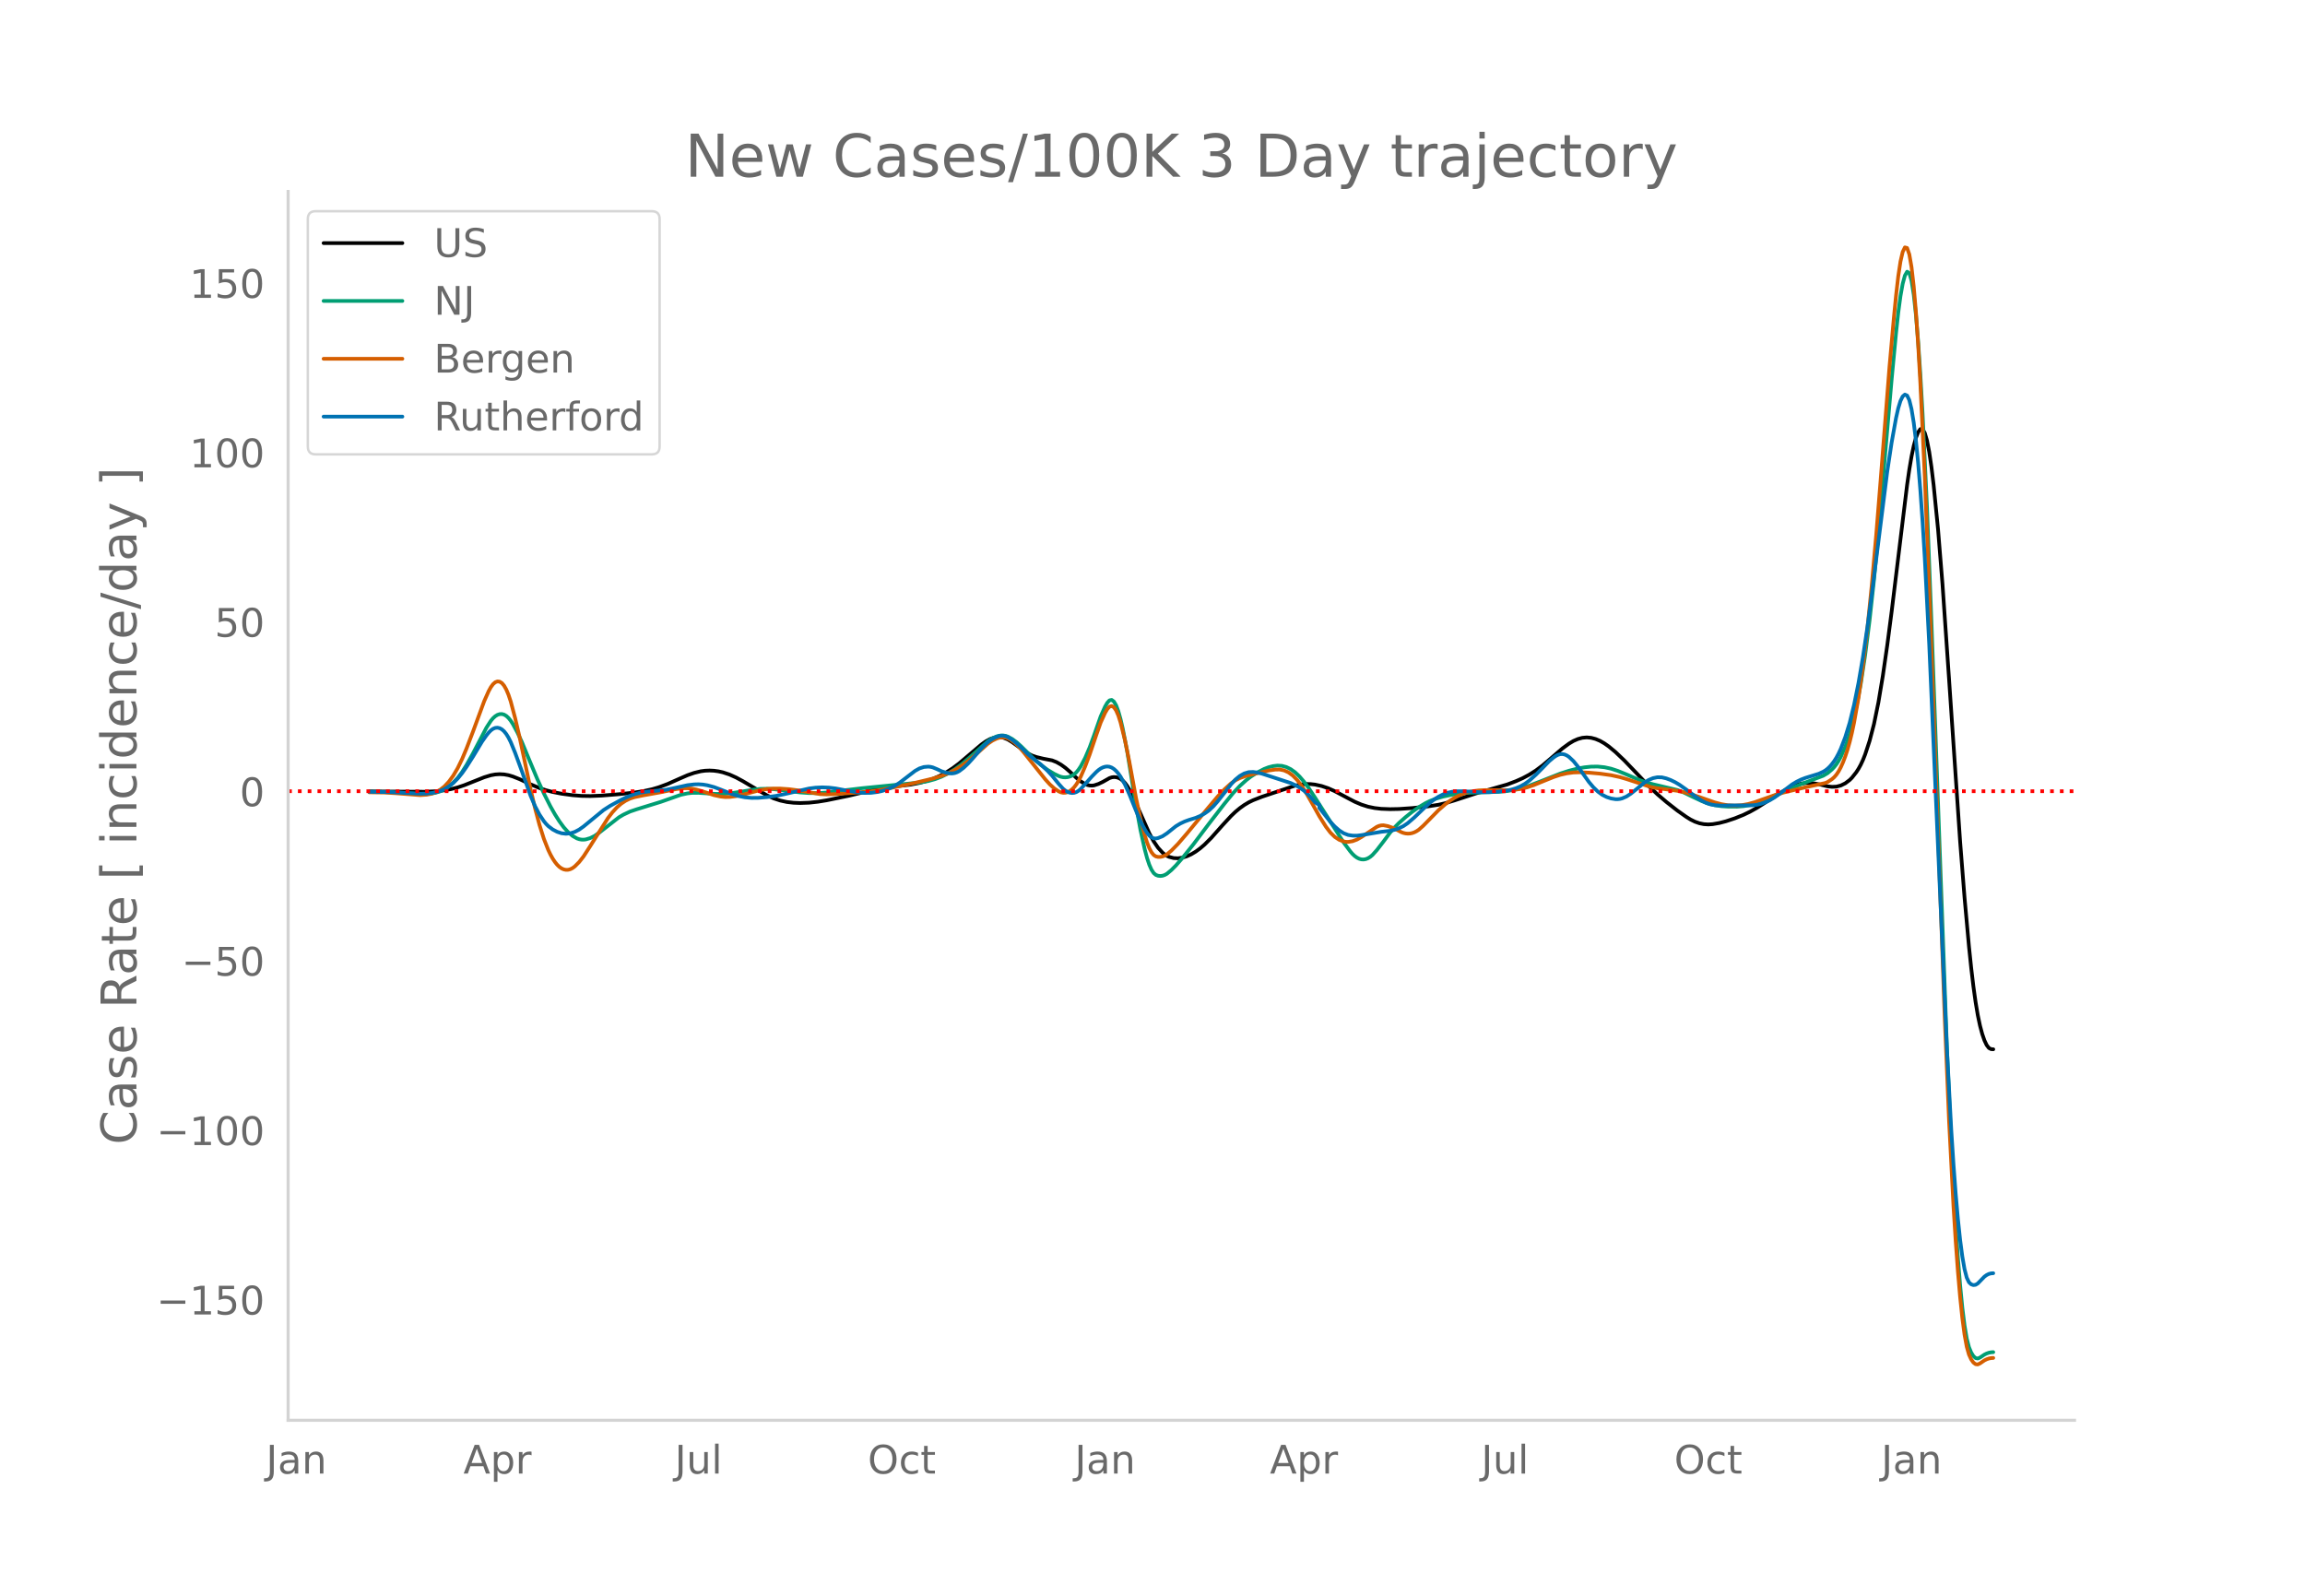 <svg height="864" viewBox="0 0 936 648" width="1248" xmlns="http://www.w3.org/2000/svg" xmlns:xlink="http://www.w3.org/1999/xlink"><defs><style>*{stroke-linecap:butt;stroke-linejoin:round}</style></defs><g id="figure_1"><path d="M0 648h936V0H0z" style="fill:#fff" id="patch_1"/><g id="axes_1"><path d="M117 576.72h725.4V77.76H117z" style="fill:none" id="patch_2"/><path clip-path="url(#p232720e7b3)" d="m149.973 321.362 14.355.105 8.075.035 4.486-.19 3.59-.39 2.69-.496 2.692-.688 2.692-.902 4.486-1.787 3.589-1.428 2.692-.819 1.794-.324 1.795-.114 1.794.099 1.794.319 1.795.538 2.691 1.067 4.487 2.105 3.588 1.506 2.692.902 2.692.697 3.589.701 4.486.606 3.589.283 3.588.064 4.487-.175 7.177-.576 6.28-.677 3.59-.562 3.589-.784 2.691-.793 3.589-1.331 4.486-2 3.589-1.569 2.692-.937 2.691-.66 1.795-.239 1.794-.072 1.795.088 1.794.245 1.794.403 2.692.892 2.692 1.21 2.691 1.451 9.87 5.824 2.691 1.209 2.692.886 2.692.581 2.691.31 2.692.104 3.589-.131 3.589-.386 3.589-.587 8.972-1.845 5.383-1.292 5.383-1.34 3.59-.678 4.485-.495 6.28-.718 3.59-.7 2.691-.717 2.692-.913 2.692-1.144 2.691-1.431 2.692-1.736 2.692-2.018 4.486-3.802 4.486-3.812 1.794-1.276 1.795-.99 1.794-.587 1.795-.176.897.071.897.185 1.794.713 1.795 1.108 3.589 2.588 2.691 1.929 1.795.91 1.794.61 2.692.644 3.589.691 1.794.706 1.795 1.015 1.794 1.289 1.795 1.552 2.691 2.54 1.795 1.428 1.794 1.11.897.357.897.206.898.054.897-.097 1.794-.583 1.795-.857 2.691-1.52.898-.306.897-.118.897.069.897.256.898.45.897.679.897.943.897 1.214.897 1.485 1.795 3.632 3.589 8.073 2.691 6.043 1.795 3.281 1.794 2.612 1.795 1.958.897.735.897.572.897.416 1.795.475 1.794.095 1.795-.261 1.794-.548 1.794-.817 1.795-1.07 1.794-1.307 1.795-1.542 2.691-2.68 4.487-5.053 3.588-3.881 1.795-1.71 1.794-1.492 1.795-1.28 1.794-1.074 1.795-.871 3.588-1.398 13.459-4.52 2.691-.502 1.795-.15 1.794.026 1.795.198 2.691.582 2.692.913 2.692 1.2 5.383 2.867 2.692 1.41 2.691 1.149 2.692.857 2.691.558 2.692.311 3.589.135 3.589-.07 5.383-.37 6.28-.667 4.487-.699 2.691-.623 3.59-1.073 8.971-2.928 12.562-3.586 3.588-1.359 2.692-1.202 2.692-1.436 2.691-1.709 2.692-2.016 3.589-3.056 4.486-3.865 2.692-1.974 1.794-1.07 1.794-.784 1.795-.487 1.794-.163 1.795.169 1.794.475 1.795.756 1.794 1.035 1.795 1.265 2.691 2.237 3.589 3.417 4.486 4.675 5.383 5.675 3.59 3.418 3.588 3.067 4.486 3.517 3.59 2.538 1.794 1.116 1.794.884 1.794.622 1.795.363 1.794.119 1.795-.119 2.691-.47 2.692-.696 3.589-1.19 3.589-1.45 2.691-1.303 2.692-1.5 3.589-2.278 7.178-4.575 2.691-1.407 2.692-1.064 1.794-.497 1.795-.266 1.794-.023 1.795.173 2.691.54 2.692.665 1.794.19 1.795-.079 1.794-.468 1.795-.889 1.794-1.346.897-.895 1.795-2.27.897-1.389.897-1.629.897-1.935.898-2.257 1.794-5.474 1.795-6.877 1.794-8.77 1.794-10.77 1.795-12.43 1.794-13.746 6.28-51.485.898-6.22.897-5.282.897-4.28.898-3.277.897-2.275.897-1.227.897.042.898 1.535.897 3.072.897 4.61.897 6.104.897 7.393 1.795 17.987 1.794 22.146 2.692 38.938 4.486 65.821 1.794 22.742 1.795 19.798.897 8.602.897 7.528.898 6.422.897 5.317.897 4.244.897 3.338.897 2.596.898 1.89.897 1.18.897.474.897.06h0" style="fill:none;stroke:#000;stroke-linecap:round;stroke-width:1.5" id="line2d_1"/><path clip-path="url(#p232720e7b3)" d="m149.973 321.536 7.177.09 6.281.336 7.178.465 2.691-.036 1.795-.149 1.794-.333 1.795-.541 1.794-.822 1.795-1.176 1.794-1.534 1.794-1.948 1.795-2.415 1.794-2.852 2.692-4.837 5.383-10.299 1.795-2.782.897-1.066.897-.809.897-.552.898-.296.897-.037.897.239.897.53.897.824.898 1.118.897 1.397 1.794 3.34 1.795 3.823 2.691 6.512 3.59 8.568 2.69 5.89 2.693 5.308 1.794 3.17 1.794 2.824 1.795 2.454 1.794 1.995 1.795 1.512 1.794 1.017.897.305.898.166.897.026.897-.109 1.794-.54 1.795-.9 1.794-1.247 8.075-6.301 1.795-1.056 2.691-1.263 2.692-.914 9.87-3.044 8.074-2.844 2.692-.577 1.794-.199 2.692-.026 3.589.235 3.589.212 3.589-.07 2.691-.258 4.486-.695 4.486-.746 2.692-.275 2.692-.051 2.691.158 3.59.433 7.177.893 3.589.255 3.589.017 3.589-.24 6.28-.796 8.075-.95 16.15-1.602 7.178-.689 3.589-.626 2.691-.74 2.692-1.03 2.692-1.35 2.691-1.671 2.692-1.979 3.589-3.027 7.178-6.41 1.794-1.16 1.794-.777.898-.24.897-.122.897.016.897.158.897.3 1.795.982 1.794 1.324 1.795 1.622 5.383 5.334 2.692 2.278 2.691 1.966 2.692 1.623 1.794.865.898.319.897.189.897.052.897-.085.898-.222.897-.37.897-.57.897-.824.897-1.086.898-1.351 1.794-3.434 1.794-4.197 1.795-4.902 2.692-7.711 1.794-3.994.897-1.545.897-.984.898-.18.897.673.897 1.526.897 2.379.898 3.2.897 3.862 1.794 9.205 1.795 11.02 1.794 11.186 1.794 9.698 1.795 8.118.897 3.329.897 2.694.898 2.036.897 1.38.897.76.897.332.897.096.898-.103.897-.301.897-.5 1.795-1.498 1.794-1.804 2.692-3.074 4.486-5.6 6.28-8.317 6.28-8.116 3.59-4.395 2.691-2.857 2.692-2.423 1.794-1.372 2.692-1.723 2.692-1.383 1.794-.692 1.795-.456 1.794-.214 1.794.096 1.795.476 1.794.866 1.795 1.278 1.794 1.696 1.795 2.091 1.794 2.393 2.692 4.072 11.663 18.288 2.692 3.6.897 1.032.898.845.897.647.897.448.897.249.897.05.898-.152.897-.35.897-.55.897-.752 1.795-1.996 2.691-3.479 2.692-3.618 1.794-2.099 1.795-1.81 2.692-2.386 2.691-2.16 2.692-1.9 2.691-1.615 1.795-.882 2.692-1.017 2.691-.78 3.59-.756 3.588-.51 3.589-.297 5.383-.163 6.28-.19 3.59-.33 2.691-.436 2.692-.628 3.589-1.119 4.486-1.724 8.075-3.186 3.589-1.166 3.588-.91 2.692-.474 2.692-.276 2.691-.027 2.692.274 2.692.581 2.691.881 3.59 1.461 5.383 2.32 2.691.946 2.692.728 9.87 2.33 2.69 1.044 3.59 1.756 3.589 1.68 2.691 1.018 2.692.675 2.692.406 2.691.172 3.59.013 2.69-.205 2.692-.487 2.692-.784 2.692-1.081 15.252-6.596 8.973-3.397 1.794-1.058 1.794-1.526.898-.953.897-1.141.897-1.388.897-1.644 1.795-4.063.897-2.43.897-2.773.897-3.182 1.795-7.638 1.794-9.448 1.795-11.716 1.794-14.098 1.795-16.461 1.794-18.748 2.692-31.788 2.691-30.888 1.795-18.92.897-8.251.897-6.684.897-5.002.898-3.32.897-1.564.897.571.897 3.084.897 5.672.898 8.26.897 10.848.897 13.397.897 15.752 1.795 37.947 1.794 46.245 6.28 172.727 1.795 40.68 1.795 32.228.897 13.039.897 11.091.897 9.159.897 7.226.898 5.293.897 3.47.897 2.187.897 1.447.898.815.897.183.897-.385 1.794-1.206.898-.44.897-.311.897-.181.897-.058h0" style="fill:none;stroke:#009e73;stroke-linecap:round;stroke-width:1.5" id="line2d_2"/><path clip-path="url(#p232720e7b3)" d="m149.973 321.728 6.28.096 4.486.279 9.87.773 2.691-.189 1.795-.338 1.794-.636 1.795-.968 1.794-1.4 1.795-1.93 1.794-2.467 1.794-3.055 1.795-3.694 1.794-4.277 2.692-7.043 4.486-12.174 1.794-4.032.898-1.64.897-1.22.897-.78.897-.334.898.108.897.56.897 1.055.897 1.594.897 2.142.898 2.69 1.794 6.768 1.794 7.679 2.692 12.717 1.795 8.517 1.794 7.665 1.794 6.744 1.795 5.671 1.794 4.562.898 1.867.897 1.607.897 1.36.897 1.117.897.872.898.632.897.402.897.186.897-.028.897-.243.898-.457.897-.664 1.794-1.8 1.795-2.307 2.691-4.162 7.178-11.334 1.795-2.347 1.794-1.97 1.794-1.57 1.795-1.184 1.794-.87 1.795-.576 3.589-.737 7.177-1.275 6.28-1.286 2.693-.305 1.794-.028 1.794.167 1.795.362 2.692.788 4.486 1.495 2.691.577 1.795.185 1.794-.013 2.692-.343 2.691-.587 7.178-1.892 2.692-.418 2.691-.184 2.692.007 3.589.246 3.589.475 8.972 1.525 2.692.113 3.589-.13 12.56-.875 4.487-.625 6.28-1.15 8.075-1.708 8.075-1.925 3.589-1.103 2.692-1.066 2.691-1.318 2.692-1.659 2.692-1.983 2.691-2.28 5.384-4.78 1.794-1.236 1.794-.86.898-.285.897-.161.897-.012.897.141.897.296.898.445 1.794 1.254 1.795 1.67 1.794 2.07 8.972 11.239 1.795 1.982 1.794 1.626 1.794 1.207.898.39.897.191.897-.02.897-.23.898-.439.897-.655.897-.898.897-1.169.897-1.444.898-1.72 1.794-4.16 1.794-4.737 2.692-7.952 1.795-5.075 1.794-3.974.897-1.521.897-.993.898-.26.897.512.897 1.285.897 2.058.898 2.8 1.794 7.201 1.794 8.83 2.692 14.623 1.794 8.343 1.795 6.934.897 2.824.897 2.268.898 1.696.897 1.121.897.581.897.207.897-.001.898-.176.897-.35.897-.526 1.795-1.493 2.691-2.745 3.589-4.167 8.075-9.776 4.486-5.317 2.692-2.852 2.691-2.452 1.795-1.26 1.794-.906 2.692-.943 2.692-.645 3.588-.802 2.692-.668 2.692-.389 1.794-.033 1.795.361 1.794.811 1.794 1.302 1.795 1.838 1.794 2.37 1.795 2.788 2.691 4.739 2.692 4.805 2.692 4.267 1.794 2.356 1.795 1.754 1.794 1.165 1.794.662.898.15.897.03 1.794-.28 1.795-.662 1.794-1.014 6.28-4.177.898-.375.897-.208.897-.043 1.795.34 1.794.63 1.795.85 1.794.945.897.34.898.213.897.084.897-.046.897-.18.897-.318.898-.458.897-.597 1.794-1.6 6.28-6.396 2.692-2.344 1.795-1.361 1.794-1.162 1.795-.954 1.794-.762 1.795-.585 1.794-.41 2.692-.362 2.691-.135 4.486.017 4.487.035 2.691-.15 2.692-.38 2.691-.64 2.692-.915 4.486-1.83 3.59-1.45 2.69-.888 2.692-.62 2.692-.348 2.692-.083 3.589.153 4.486.406 4.486.623 3.589.781 2.691.793 9.87 3.228 2.691.506 3.59.432 4.485.605 2.692.55 2.692.76 4.486 1.534 5.383 1.884 2.692.708 2.691.453 2.692.143 2.692-.177 2.691-.477 2.692-.746 3.589-1.276 4.486-1.581 3.589-1.058 8.972-2.154 8.075-1.734.897-.394 1.794-1.171.898-.795.897-1.026.897-1.343.897-1.678.898-2.012.897-2.346.897-2.699.897-3.142.897-3.674.898-4.226 1.794-10.115 1.794-12.556 1.795-15.223 1.794-17.89 1.795-20.254 1.794-22.32 3.59-45.91 1.794-20.1.897-9.122.897-7.838.897-5.925.897-3.889.898-1.851.897.237.897 2.58.897 5.178.897 7.828.898 10.477.897 13.127.897 15.707 1.795 37.765 1.794 45.1 6.28 174.017 1.795 42.823 1.794 34.604.898 14.19.897 12.232.897 10.38.897 8.551.897 6.722.898 4.893.897 3.167.897 1.96.897 1.272.898.687.897.103.897-.422 1.794-1.225.898-.445.897-.312.897-.18.897-.057h0" style="fill:none;stroke:#d55e00;stroke-linecap:round;stroke-width:1.5" id="line2d_3"/><path clip-path="url(#p232720e7b3)" d="m149.973 321.527 8.075.112 7.177.385 5.384.267 2.691-.063 1.795-.16 1.794-.331 1.795-.524 1.794-.78 1.795-1.099 1.794-1.42 1.794-1.786 1.795-2.192 1.794-2.562 2.692-4.241 3.589-5.976 1.794-2.545.897-1.107.898-.916.897-.65.897-.367.897-.086.898.197.897.482.897.79.897 1.12.897 1.453.898 1.787 1.794 4.394 2.692 7.338 3.589 10.116 1.794 4.176 1.794 3.414 1.795 2.702.897 1.088.897.914 1.795 1.359 1.794.946 1.795.59 1.794.213 1.794-.186 1.795-.584 1.794-.946 1.795-1.273 8.075-6.632 2.691-1.727 4.486-2.443 2.692-1.287 2.692-.997 2.691-.686 2.692-.374 7.178-.694 2.691-.525 6.281-1.387 2.692-.313 1.794-.053 1.795.118 1.794.296 2.692.723 2.691 1.007 4.486 1.783 2.692.838 2.692.532 2.691.238 2.692-.028 3.589-.276 3.589-.501 3.589-.74 9.869-2.264 2.692-.343 2.691-.127 2.692.112 2.692.323 4.486.839 4.486.78 2.691.216 2.692-.048 2.692-.337 1.794-.398 1.795-.553 1.794-.72 1.794-.934 1.795-1.16 3.589-2.753 2.691-2.06 1.795-1.002 1.794-.579 1.795-.148.897.094.897.21 1.795.748 1.794.839 1.794.578 1.795.294.897-.005.897-.156.897-.314.898-.473 1.794-1.36 1.795-1.693 1.794-1.965 3.589-4.18 1.794-1.81 1.795-1.493 1.794-1.08 1.795-.654.897-.138.897.021.897.187.897.35 1.795 1.127 1.794 1.432 1.795 1.67 2.691 2.678 1.795 1.515 3.589 2.776 2.691 2.53 1.795 1.945 2.691 3.328 1.795 1.997.897.72.897.525.898.333.897.136.897-.073.897-.297.897-.522.898-.748 1.794-2.002 2.692-3.023 1.794-1.844.897-.796.898-.632.897-.456.897-.28.897-.097.897.106.898.336.897.57.897.803.897 1.037.898 1.268 1.794 3.18 1.794 4 3.59 8.87 1.794 3.748.897 1.655.897 1.414.897 1.083.898.733.897.384.897.055.897-.177 1.795-.73 1.794-1.182 3.589-2.87 1.794-1.087 1.795-.85 1.794-.652 2.692-.827 1.794-.762 1.795-.97 1.794-1.277 1.795-1.682 1.794-2.041 3.589-4.53 1.794-2.34 1.795-1.958 1.794-1.475 1.795-1.002 1.794-.536 1.795-.076 1.794.25 1.794.44 11.664 3.802 1.795.828 1.794 1.018 1.795 1.244 1.794 1.617 1.794 2.02.898 1.114 1.794 1.132v1.143l4.486 5.68 1.795 1.895 1.794 1.564 1.794 1.138 1.795.689 1.794.276 1.795.014 1.794-.206 8.075-1.355 3.589-.395 1.794-.416 1.795-.616 1.794-.881 1.795-1.215 2.691-2.32 3.59-3.449 2.69-2.476 1.795-1.386 1.795-1.151 1.794-.896 1.795-.64 1.794-.412 1.795-.208 2.691-.014 3.589.205 3.589.197 3.589-.026 3.589-.23 3.589-.436 1.794-.37 1.794-.566 1.795-.765 1.794-1.01 1.795-1.3 2.691-2.411 2.692-2.726 2.692-2.772 1.794-1.497.897-.617.898-.467.897-.261.897-.043.897.176.897.394.898.604 1.794 1.692 1.794 2.213 4.487 6.268 1.794 2.126 1.794 1.737 1.795 1.315 1.794.913 1.795.592 1.794.289.897.01.898-.1.897-.216 1.794-.773 1.795-1.183 2.691-2.157 2.692-2.247 1.794-1.113 1.795-.759 1.794-.372 1.795.044 1.794.426 1.795.665 1.794.87 1.794 1.064 2.692 1.895 3.589 2.742 2.692 1.77 1.794.927 1.794.61 1.795.32 2.692.194 3.588-.093 5.384-.002 3.589-.04 1.794-.215 1.794-.42 1.795-.634 1.794-.858 1.795-1.08 2.691-1.912 4.487-3.382 1.794-1.074 1.794-.879 1.795-.69 5.383-1.662 1.795-.822.897-.54.897-.695.897-.86.897-1.028.898-1.202.897-1.417.897-1.675.897-1.941 1.795-4.679 1.794-5.827 1.795-7.317 1.794-8.89 1.794-10.445 1.795-11.975 1.794-13.477 6.28-49.814 1.795-11.896 1.795-9.993.897-3.965.897-2.93.897-1.841.898-.756.897.395.897 1.857.897 3.632.897 5.47.898 7.31.897 9.146.897 10.985.897 12.828.898 14.675 1.794 34.893 2.692 61.968 4.486 102.167 1.794 33.414.897 13.85.898 11.962.897 10.174.897 8.478.897 6.804.897 5.129.898 3.453.897 1.883.897.834.897.308.898-.114.897-.535 2.691-2.775.898-.65.897-.443.897-.234.897-.066h0" style="fill:none;stroke:#0072b2;stroke-linecap:round;stroke-width:1.5" id="line2d_4"/><path clip-path="url(#p232720e7b3)" d="M117 321.289h725.4" style="fill:none;stroke:red;stroke-dasharray:1.5,2.475;stroke-dashoffset:0;stroke-width:1.5" id="line2d_5"/><path d="M117 576.72V77.76" style="fill:none;stroke:#d3d3d3;stroke-linecap:square;stroke-linejoin:miter;stroke-width:1.25" id="patch_3"/><path d="M117 576.72h725.4" style="fill:none;stroke:#d3d3d3;stroke-linecap:square;stroke-linejoin:miter;stroke-width:1.25" id="patch_4"/><g id="matplotlib.axis_1"><g id="xtick_1"><g style="fill:#696969" transform="matrix(.16 0 0 -.16 108.032 598.378)" id="text_1"><defs><path d="M9.813 72.906h9.859V5.078q0-13.187-5-19.14-5-5.954-16.094-5.954h-3.75v8.297h3.078q6.531 0 9.219 3.672Q9.813-4.39 9.813 5.078z" id="DejaVuSans-74"/><path d="M34.281 27.484q-10.89 0-15.093-2.484-4.204-2.484-4.204-8.5 0-4.781 3.157-7.594 3.156-2.797 8.562-2.797 7.485 0 12 5.297 4.516 5.297 4.516 14.078v2zm17.922 3.72V0H43.22v8.297Q40.14 3.328 35.547.953q-4.594-2.375-11.234-2.375-8.391 0-13.36 4.719Q6 8.016 6 15.922q0 9.219 6.172 13.906 6.187 4.688 18.437 4.688h12.61v.89q0 6.203-4.078 9.594-4.078 3.39-11.453 3.39-4.688 0-9.141-1.124-4.438-1.125-8.531-3.375v8.312q4.921 1.906 9.562 2.844 4.64.953 9.031.953 11.875 0 17.735-6.156 5.86-6.14 5.86-18.64z" id="DejaVuSans-97"/><path d="M54.89 33.016V0h-8.984v32.719q0 7.765-3.031 11.61-3.031 3.858-9.078 3.858-7.281 0-11.484-4.64-4.204-4.625-4.204-12.64V0H9.08v54.688h9.03v-8.5q3.235 4.937 7.594 7.374Q30.078 56 35.797 56q9.422 0 14.25-5.828 4.844-5.828 4.844-17.156z" id="DejaVuSans-110"/></defs><use xlink:href="#DejaVuSans-74"/><use x="29.492" xlink:href="#DejaVuSans-97"/><use x="90.771" xlink:href="#DejaVuSans-110"/></g></g><g id="xtick_2"><g style="fill:#696969" transform="matrix(.16 0 0 -.16 188.171 598.378)" id="text_2"><defs><path d="M34.188 63.188 20.797 26.906h26.812zm-5.579 9.718h11.188L67.578 0h-10.25l-6.64 18.703h-32.86L11.188 0H.78z" id="DejaVuSans-65"/><path d="M18.11 8.203v-29H9.077v75.484h9.031v-8.296q2.844 4.875 7.157 7.234Q29.594 56 35.594 56q9.968 0 16.187-7.906 6.235-7.907 6.235-20.797T51.78 6.484q-6.218-7.906-16.187-7.906-6 0-10.328 2.375-4.313 2.375-7.157 7.25zm30.578 19.094q0 9.906-4.079 15.547-4.078 5.64-11.203 5.64-7.14 0-11.218-5.64-4.079-5.64-4.079-15.547 0-9.906 4.078-15.547 4.079-5.64 11.22-5.64 7.124 0 11.202 5.64t4.078 15.547z" id="DejaVuSans-112"/><path d="M41.11 46.297q-1.516.875-3.297 1.281Q36.03 48 33.89 48q-7.625 0-11.703-4.953-4.079-4.953-4.079-14.234V0H9.08v54.688h9.03v-8.5q2.844 4.984 7.375 7.39Q30.031 56 36.531 56q.922 0 2.047-.125 1.125-.11 2.484-.36z" id="DejaVuSans-114"/></defs><use xlink:href="#DejaVuSans-65"/><use x="68.408" xlink:href="#DejaVuSans-112"/><use x="131.885" xlink:href="#DejaVuSans-114"/></g></g><g id="xtick_3"><g style="fill:#696969" transform="matrix(.16 0 0 -.16 274.006 598.378)" id="text_3"><defs><path d="M8.5 21.578v33.11h8.984V21.922q0-7.766 3.016-11.656 3.031-3.875 9.094-3.875 7.265 0 11.484 4.64 4.234 4.64 4.234 12.656v31h8.985V0h-8.984v8.406Q42.047 3.422 37.718 1q-4.313-2.422-10.032-2.422-9.421 0-14.312 5.86Q8.5 10.296 8.5 21.578zM31.11 56z" id="DejaVuSans-117"/><path d="M9.422 75.984h8.984V0H9.422z" id="DejaVuSans-108"/></defs><use xlink:href="#DejaVuSans-74"/><use x="29.492" xlink:href="#DejaVuSans-117"/><use x="92.871" xlink:href="#DejaVuSans-108"/></g></g><g id="xtick_4"><g style="fill:#696969" transform="matrix(.16 0 0 -.16 352.37 598.378)" id="text_4"><defs><path d="M39.406 66.219q-10.75 0-17.078-8.016-6.312-8-6.312-21.828 0-13.766 6.312-21.781 6.328-8 17.078-8 10.735 0 17.016 8 6.281 8.015 6.281 21.781 0 13.828-6.281 21.828-6.281 8.016-17.016 8.016zm0 8q15.328 0 24.5-10.281 9.188-10.282 9.188-27.563 0-17.234-9.188-27.516-9.172-10.28-24.5-10.28-15.375 0-24.593 10.25-9.204 10.265-9.204 27.546t9.204 27.563q9.218 10.28 24.593 10.28z" id="DejaVuSans-79"/><path d="M48.781 52.594v-8.407q-3.812 2.11-7.64 3.157-3.828 1.047-7.735 1.047-8.75 0-13.593-5.547-4.829-5.532-4.829-15.547 0-10.016 4.829-15.563 4.843-5.53 13.593-5.53 3.907 0 7.735 1.046 3.828 1.047 7.64 3.156V2.094Q45.016.344 40.984-.531q-4.015-.89-8.562-.89-12.36 0-19.64 7.765-7.266 7.765-7.266 20.953 0 13.375 7.343 21.031Q20.22 56 33.016 56q4.14 0 8.093-.86 3.953-.843 7.672-2.546z" id="DejaVuSans-99"/><path d="M18.313 70.219V54.688h18.5v-6.985h-18.5V18.016q0-6.688 1.828-8.594 1.828-1.906 7.453-1.906h9.218V0h-9.218q-10.407 0-14.36 3.875-3.953 3.89-3.953 14.14v29.688H2.687v6.984h6.594V70.22z" id="DejaVuSans-116"/></defs><use xlink:href="#DejaVuSans-79"/><use x="78.711" xlink:href="#DejaVuSans-99"/><use x="133.691" xlink:href="#DejaVuSans-116"/></g></g><g id="xtick_5"><g style="fill:#696969" transform="matrix(.16 0 0 -.16 436.414 598.378)" id="text_5"><use xlink:href="#DejaVuSans-74"/><use x="29.492" xlink:href="#DejaVuSans-97"/><use x="90.771" xlink:href="#DejaVuSans-110"/></g></g><g id="xtick_6"><g style="fill:#696969" transform="matrix(.16 0 0 -.16 515.656 598.378)" id="text_6"><use xlink:href="#DejaVuSans-65"/><use x="68.408" xlink:href="#DejaVuSans-112"/><use x="131.885" xlink:href="#DejaVuSans-114"/></g></g><g id="xtick_7"><g style="fill:#696969" transform="matrix(.16 0 0 -.16 601.49 598.378)" id="text_7"><use xlink:href="#DejaVuSans-74"/><use x="29.492" xlink:href="#DejaVuSans-117"/><use x="92.871" xlink:href="#DejaVuSans-108"/></g></g><g id="xtick_8"><g style="fill:#696969" transform="matrix(.16 0 0 -.16 679.854 598.378)" id="text_8"><use xlink:href="#DejaVuSans-79"/><use x="78.711" xlink:href="#DejaVuSans-99"/><use x="133.691" xlink:href="#DejaVuSans-116"/></g></g><g id="xtick_9"><g style="fill:#696969" transform="matrix(.16 0 0 -.16 763.898 598.378)" id="text_9"><use xlink:href="#DejaVuSans-74"/><use x="29.492" xlink:href="#DejaVuSans-97"/><use x="90.771" xlink:href="#DejaVuSans-110"/></g></g></g><g id="matplotlib.axis_2"><g id="ytick_1"><g style="fill:#696969" transform="matrix(.16 0 0 -.16 63.553 533.78)" id="text_10"><defs><path d="M10.594 35.5h62.593v-8.297H10.594z" id="DejaVuSans-8722"/><path d="M12.406 8.297h16.11v55.625l-17.532-3.516v8.985l17.438 3.515h9.86V8.296H54.39V0H12.406z" id="DejaVuSans-49"/><path d="M10.797 72.906h38.719v-8.312H19.828v-17.86q2.14.735 4.281 1.094 2.157.36 4.313.36 12.203 0 19.328-6.688 7.14-6.688 7.14-18.11 0-11.765-7.328-18.296-7.328-6.516-20.656-6.516-4.593 0-9.36.781-4.75.782-9.827 2.344v9.922q4.39-2.39 9.078-3.563 4.687-1.171 9.906-1.171 8.453 0 13.375 4.437 4.938 4.438 4.938 12.063 0 7.609-4.938 12.047-4.922 4.453-13.375 4.453-3.953 0-7.89-.875-3.922-.875-8.016-2.735z" id="DejaVuSans-53"/><path d="M31.781 66.406q-7.61 0-11.453-7.5Q16.5 51.422 16.5 36.375q0-14.984 3.828-22.484 3.844-7.5 11.453-7.5 7.672 0 11.5 7.5 3.844 7.5 3.844 22.484 0 15.047-3.844 22.531-3.828 7.5-11.5 7.5zm0 7.813q12.266 0 18.735-9.703 6.468-9.688 6.468-28.141 0-18.406-6.468-28.11-6.47-9.687-18.735-9.687-12.25 0-18.718 9.688-6.47 9.703-6.47 28.109 0 18.453 6.47 28.14Q19.53 74.22 31.78 74.22z" id="DejaVuSans-48"/></defs><use xlink:href="#DejaVuSans-8722"/><use x="83.789" xlink:href="#DejaVuSans-49"/><use x="147.412" xlink:href="#DejaVuSans-53"/><use x="211.035" xlink:href="#DejaVuSans-48"/></g></g><g id="ytick_2"><g style="fill:#696969" transform="matrix(.16 0 0 -.16 63.553 464.977)" id="text_11"><use xlink:href="#DejaVuSans-8722"/><use x="83.789" xlink:href="#DejaVuSans-49"/><use x="147.412" xlink:href="#DejaVuSans-48"/><use x="211.035" xlink:href="#DejaVuSans-48"/></g></g><g id="ytick_3"><g style="fill:#696969" transform="matrix(.16 0 0 -.16 73.733 396.172)" id="text_12"><use xlink:href="#DejaVuSans-8722"/><use x="83.789" xlink:href="#DejaVuSans-53"/><use x="147.412" xlink:href="#DejaVuSans-48"/></g></g><g id="ytick_4"><use xlink:href="#DejaVuSans-48" style="fill:#696969" transform="matrix(.16 0 0 -.16 97.32 327.368)" id="text_13"/></g><g id="ytick_5"><g style="fill:#696969" transform="matrix(.16 0 0 -.16 87.14 258.563)" id="text_14"><use xlink:href="#DejaVuSans-53"/><use x="63.623" xlink:href="#DejaVuSans-48"/></g></g><g id="ytick_6"><g style="fill:#696969" transform="matrix(.16 0 0 -.16 76.96 189.759)" id="text_15"><use xlink:href="#DejaVuSans-49"/><use x="63.623" xlink:href="#DejaVuSans-48"/><use x="127.246" xlink:href="#DejaVuSans-48"/></g></g><g id="ytick_7"><g style="fill:#696969" transform="matrix(.16 0 0 -.16 76.96 120.955)" id="text_16"><use xlink:href="#DejaVuSans-49"/><use x="63.623" xlink:href="#DejaVuSans-53"/><use x="127.246" xlink:href="#DejaVuSans-48"/></g></g><g style="fill:#696969" transform="matrix(0 -.2 -.2 0 55.393 464.8)" id="text_17"><defs><path d="M64.406 67.281v-10.39q-4.984 4.64-10.625 6.922-5.64 2.296-11.984 2.296-12.5 0-19.14-7.64-6.641-7.64-6.641-22.094 0-14.406 6.64-22.047 6.64-7.64 19.14-7.64 6.345 0 11.985 2.296 5.64 2.297 10.625 6.938V5.609Q59.234 2.094 53.437.33q-5.78-1.75-12.218-1.75-16.563 0-26.094 10.124-9.516 10.14-9.516 27.672 0 17.578 9.516 27.703 9.531 10.14 26.094 10.14 6.531 0 12.312-1.734 5.797-1.734 10.875-5.203z" id="DejaVuSans-67"/><path d="M44.281 53.078v-8.5q-3.797 1.953-7.906 2.922-4.094.984-8.5.984-6.688 0-10.031-2.047-3.344-2.046-3.344-6.156 0-3.125 2.39-4.906 2.391-1.781 9.626-3.39l3.078-.688q9.562-2.047 13.593-5.781 4.032-3.735 4.032-10.422 0-7.625-6.032-12.078-6.03-4.438-16.578-4.438-4.39 0-9.156.86Q10.688.296 5.422 2v9.281q4.984-2.594 9.812-3.89 4.829-1.282 9.579-1.282 6.343 0 9.75 2.172 3.421 2.172 3.421 6.125 0 3.656-2.468 5.61-2.453 1.953-10.813 3.765l-3.125.735q-8.344 1.75-12.062 5.39-3.704 3.64-3.704 9.985 0 7.718 5.47 11.906Q16.75 56 26.811 56q4.97 0 9.36-.734 4.406-.72 8.11-2.188z" id="DejaVuSans-115"/><path d="M56.203 29.594v-4.39H14.891q.593-9.282 5.593-14.142 5-4.859 13.938-4.859 5.172 0 10.031 1.266 4.86 1.265 9.656 3.812v-8.5Q49.266.734 44.187-.344 39.11-1.422 33.892-1.422q-13.094 0-20.735 7.61-7.64 7.625-7.64 20.625 0 13.421 7.25 21.296Q20.016 56 32.328 56q11.031 0 17.453-7.11 6.422-7.093 6.422-19.296zm-8.984 2.64q-.094 7.36-4.125 11.75-4.032 4.407-10.672 4.407-7.516 0-12.031-4.25-4.516-4.25-5.203-11.97z" id="DejaVuSans-101"/><path d="M44.39 34.188q3.172-1.079 6.172-4.594 3-3.516 6.032-9.672L66.609 0H56l-9.313 18.703q-3.624 7.328-7.015 9.719-3.39 2.39-9.25 2.39h-10.75V0h-9.86v72.906h22.266q12.5 0 18.656-5.234 6.157-5.219 6.157-15.766 0-6.89-3.203-11.437-3.204-4.532-9.297-6.282zM19.673 64.797V38.922h12.406q7.125 0 10.766 3.297 3.64 3.297 3.64 9.687 0 6.39-3.64 9.64-3.64 3.25-10.766 3.25z" id="DejaVuSans-82"/><path d="M8.594 75.984h20.703V69H17.578V-6.203h11.719v-6.984H8.594z" id="DejaVuSans-91"/><path d="M9.422 54.688h8.984V0H9.422zm0 21.296h8.984v-11.39H9.422z" id="DejaVuSans-105"/><path d="M45.406 46.39v29.594h8.985V0h-8.985v8.203Q42.578 3.328 38.25.953q-4.313-2.375-10.375-2.375-9.906 0-16.14 7.906-6.22 7.922-6.22 20.813 0 12.89 6.22 20.797Q17.968 56 27.874 56q6.063 0 10.375-2.375 4.328-2.36 7.156-7.234zm-30.61-19.093q0-9.906 4.079-15.547 4.078-5.64 11.203-5.64 7.125 0 11.219 5.64 4.11 5.64 4.11 15.547 0 9.906-4.11 15.547-4.094 5.64-11.219 5.64-7.125 0-11.203-5.64-4.078-5.64-4.078-15.547z" id="DejaVuSans-100"/><path d="M25.39 72.906h8.297L8.297-9.28H0z" id="DejaVuSans-47"/><path d="M32.172-5.078q-3.797-9.766-7.422-12.735-3.61-2.984-9.656-2.984H7.906v7.516h5.282q3.703 0 5.75 1.765Q21-9.766 23.483-3.219l1.61 4.094-22.11 53.813H12.5l17.094-42.766 17.093 42.766h9.516z" id="DejaVuSans-121"/><path d="M30.422 75.984v-89.171H9.719v6.984H21.39V69H9.719v6.984z" id="DejaVuSans-93"/></defs><use xlink:href="#DejaVuSans-67"/><use x="69.824" xlink:href="#DejaVuSans-97"/><use x="131.104" xlink:href="#DejaVuSans-115"/><use x="183.203" xlink:href="#DejaVuSans-101"/><use x="244.727" xlink:href="#DejaVuSans-32"/><use x="276.514" xlink:href="#DejaVuSans-82"/><use x="343.746" xlink:href="#DejaVuSans-97"/><use x="405.025" xlink:href="#DejaVuSans-116"/><use x="444.234" xlink:href="#DejaVuSans-101"/><use x="505.758" xlink:href="#DejaVuSans-32"/><use x="537.545" xlink:href="#DejaVuSans-91"/><use x="576.559" xlink:href="#DejaVuSans-32"/><use x="608.346" xlink:href="#DejaVuSans-105"/><use x="636.129" xlink:href="#DejaVuSans-110"/><use x="699.508" xlink:href="#DejaVuSans-99"/><use x="754.488" xlink:href="#DejaVuSans-105"/><use x="782.271" xlink:href="#DejaVuSans-100"/><use x="845.748" xlink:href="#DejaVuSans-101"/><use x="907.271" xlink:href="#DejaVuSans-110"/><use x="970.65" xlink:href="#DejaVuSans-99"/><use x="1025.631" xlink:href="#DejaVuSans-101"/><use x="1087.154" xlink:href="#DejaVuSans-47"/><use x="1120.846" xlink:href="#DejaVuSans-100"/><use x="1184.322" xlink:href="#DejaVuSans-97"/><use x="1245.602" xlink:href="#DejaVuSans-121"/><use x="1304.781" xlink:href="#DejaVuSans-32"/><use x="1336.568" xlink:href="#DejaVuSans-93"/></g></g><g style="fill:#696969" transform="matrix(.24 0 0 -.24 278.113 71.76)" id="text_18"><defs><path d="M9.813 72.906h13.28l32.329-60.984v60.984h9.562V0h-13.28L19.39 60.984V0H9.813z" id="DejaVuSans-78"/><path d="M4.203 54.688h8.985l11.234-42.672 11.172 42.672h10.593l11.235-42.672 11.187 42.672h8.985L63.28 0H52.688L40.922 44.828 29.109 0H18.5z" id="DejaVuSans-119"/><path d="M9.813 72.906h9.859V42.094L52.39 72.906h12.703L28.906 38.922 67.672 0H54.688L19.672 35.11V0h-9.86z" id="DejaVuSans-75"/><path d="M40.578 39.313Q47.656 37.797 51.625 33q3.984-4.781 3.984-11.813 0-10.78-7.422-16.703-7.421-5.906-21.093-5.906-4.578 0-9.438.906-4.86.907-10.031 2.72v9.515q4.094-2.39 8.969-3.61 4.89-1.218 10.218-1.218 9.266 0 14.125 3.656 4.86 3.656 4.86 10.64 0 6.454-4.516 10.079-4.515 3.64-12.562 3.64h-8.5v8.11h8.89q7.266 0 11.125 2.906 3.86 2.906 3.86 8.375 0 5.61-3.985 8.61-3.968 3.015-11.39 3.015-4.063 0-8.703-.89-4.641-.876-10.203-2.72v8.782q5.624 1.562 10.53 2.344 4.907.78 9.25.78 11.235 0 17.766-5.109 6.547-5.093 6.547-13.78 0-6.063-3.468-10.235-3.47-4.172-9.86-5.782z" id="DejaVuSans-51"/><path d="M19.672 64.797V8.109h11.922q15.093 0 22.093 6.829 7 6.843 7 21.593 0 14.64-7 21.453-7 6.813-22.093 6.813zm-9.86 8.11h20.266q21.188 0 31.094-8.813 9.922-8.813 9.922-27.563 0-18.86-9.969-27.703Q51.172 0 30.078 0H9.813z" id="DejaVuSans-68"/><path d="M9.422 54.688h8.984V-.984q0-10.438-3.984-15.125-3.969-4.688-12.813-4.688h-3.421v7.61H.594q5.125 0 6.968 2.374 1.86 2.36 1.86 9.829zm0 21.296h8.984v-11.39H9.422z" id="DejaVuSans-106"/><path d="M30.61 48.39q-7.22 0-11.422-5.64-4.204-5.64-4.204-15.453 0-9.813 4.172-15.453 4.188-5.64 11.453-5.64 7.188 0 11.375 5.655 4.203 5.672 4.203 15.438 0 9.719-4.203 15.406-4.187 5.688-11.375 5.688zm0 7.61q11.718 0 18.406-7.625 6.703-7.61 6.703-21.078 0-13.422-6.703-21.078-6.688-7.64-18.407-7.64-11.765 0-18.437 7.64-6.656 7.656-6.656 21.078 0 13.469 6.656 21.078Q18.844 56 30.609 56z" id="DejaVuSans-111"/></defs><use xlink:href="#DejaVuSans-78"/><use x="74.805" xlink:href="#DejaVuSans-101"/><use x="136.328" xlink:href="#DejaVuSans-119"/><use x="218.115" xlink:href="#DejaVuSans-32"/><use x="249.902" xlink:href="#DejaVuSans-67"/><use x="319.727" xlink:href="#DejaVuSans-97"/><use x="381.006" xlink:href="#DejaVuSans-115"/><use x="433.105" xlink:href="#DejaVuSans-101"/><use x="494.629" xlink:href="#DejaVuSans-115"/><use x="546.729" xlink:href="#DejaVuSans-47"/><use x="580.42" xlink:href="#DejaVuSans-49"/><use x="644.043" xlink:href="#DejaVuSans-48"/><use x="707.666" xlink:href="#DejaVuSans-48"/><use x="771.289" xlink:href="#DejaVuSans-75"/><use x="836.865" xlink:href="#DejaVuSans-32"/><use x="868.652" xlink:href="#DejaVuSans-51"/><use x="932.275" xlink:href="#DejaVuSans-32"/><use x="964.063" xlink:href="#DejaVuSans-68"/><use x="1041.064" xlink:href="#DejaVuSans-97"/><use x="1102.344" xlink:href="#DejaVuSans-121"/><use x="1161.523" xlink:href="#DejaVuSans-32"/><use x="1193.311" xlink:href="#DejaVuSans-116"/><use x="1232.52" xlink:href="#DejaVuSans-114"/><use x="1273.633" xlink:href="#DejaVuSans-97"/><use x="1334.912" xlink:href="#DejaVuSans-106"/><use x="1362.695" xlink:href="#DejaVuSans-101"/><use x="1424.219" xlink:href="#DejaVuSans-99"/><use x="1479.199" xlink:href="#DejaVuSans-116"/><use x="1518.408" xlink:href="#DejaVuSans-111"/><use x="1579.59" xlink:href="#DejaVuSans-114"/><use x="1620.703" xlink:href="#DejaVuSans-121"/></g><g id="legend_1"><path d="M128.2 184.5h136.45q3.2 0 3.2-3.2V88.96q0-3.2-3.2-3.2H128.2q-3.2 0-3.2 3.2v92.34q0 3.2 3.2 3.2z" style="fill:none;opacity:.8;stroke:#ccc;stroke-linejoin:miter" id="patch_5"/><path d="M131.4 98.718h32" style="fill:none;stroke:#000;stroke-linecap:round;stroke-width:1.5" id="line2d_6"/><g style="fill:#696969" transform="matrix(.16 0 0 -.16 176.2 104.317)" id="text_19"><defs><path d="M8.688 72.906h9.921V28.61q0-11.718 4.235-16.875 4.25-5.14 13.781-5.14 9.469 0 13.719 5.14 4.25 5.157 4.25 16.875v44.297H64.5V27.391q0-14.25-7.063-21.532-7.046-7.28-20.812-7.28-13.828 0-20.89 7.28-7.047 7.282-7.047 21.532z" id="DejaVuSans-85"/><path d="M53.516 70.516V60.89q-5.61 2.687-10.594 4-4.984 1.328-9.625 1.328-8.047 0-12.422-3.125t-4.375-8.89q0-4.845 2.906-7.313 2.907-2.453 11.016-3.97l5.953-1.218q11.031-2.11 16.281-7.406 5.25-5.297 5.25-14.172 0-10.61-7.11-16.078-7.093-5.469-20.812-5.469-5.172 0-11.015 1.172Q13.14.922 6.89 3.219v10.156q6-3.36 11.765-5.078 5.766-1.703 11.328-1.703 8.438 0 13.032 3.312 4.593 3.328 4.593 9.485 0 5.359-3.297 8.39-3.296 3.032-10.812 4.547L27.484 33.5q-11.03 2.188-15.968 6.875-4.922 4.688-4.922 13.047 0 9.672 6.812 15.234 6.813 5.563 18.766 5.563 5.14 0 10.453-.938 5.328-.922 10.89-2.765z" id="DejaVuSans-83"/></defs><use xlink:href="#DejaVuSans-85"/><use x="73.193" xlink:href="#DejaVuSans-83"/></g><path d="M131.4 122.203h32" style="fill:none;stroke:#009e73;stroke-linecap:round;stroke-width:1.5" id="line2d_8"/><g style="fill:#696969" transform="matrix(.16 0 0 -.16 176.2 127.802)" id="text_20"><use xlink:href="#DejaVuSans-78"/><use x="74.805" xlink:href="#DejaVuSans-74"/></g><path d="M131.4 145.688h32" style="fill:none;stroke:#d55e00;stroke-linecap:round;stroke-width:1.5" id="line2d_10"/><g style="fill:#696969" transform="matrix(.16 0 0 -.16 176.2 151.287)" id="text_21"><defs><path d="M19.672 34.813V8.108H35.5q7.953 0 11.781 3.297 3.844 3.297 3.844 10.078 0 6.844-3.844 10.078-3.828 3.25-11.781 3.25zm0 29.984V42.828h14.61q7.218 0 10.75 2.703 3.546 2.719 3.546 8.282 0 5.515-3.547 8.25-3.531 2.734-10.75 2.734zm-9.86 8.11h25.204q11.28 0 17.375-4.688Q58.5 63.53 58.5 54.89q0-6.703-3.125-10.657-3.125-3.953-9.188-4.922 7.282-1.562 11.313-6.53 4.031-4.954 4.031-12.376 0-9.765-6.64-15.093Q48.25 0 35.984 0H9.812z" id="DejaVuSans-66"/><path d="M45.406 27.984q0 9.766-4.031 15.125-4.016 5.375-11.297 5.375-7.219 0-11.25-5.375-4.031-5.359-4.031-15.125 0-9.718 4.031-15.093t11.25-5.375q7.281 0 11.297 5.375 4.031 5.375 4.031 15.093zm8.985-21.203q0-13.953-6.203-20.765Q42-20.797 29.203-20.797q-4.734 0-8.937.703-4.203.703-8.157 2.172v8.735q3.954-2.141 7.813-3.157 3.86-1.031 7.86-1.031 8.843 0 13.234 4.61 4.39 4.609 4.39 13.937v4.453q-2.781-4.844-7.125-7.234Q33.938 0 27.875 0 17.828 0 11.672 7.656q-6.156 7.672-6.156 20.328 0 12.688 6.156 20.344Q17.828 56 27.875 56q6.063 0 10.406-2.39 4.344-2.391 7.125-7.22v8.297h8.985z" id="DejaVuSans-103"/></defs><use xlink:href="#DejaVuSans-66"/><use x="68.604" xlink:href="#DejaVuSans-101"/><use x="130.127" xlink:href="#DejaVuSans-114"/><use x="169.49" xlink:href="#DejaVuSans-103"/><use x="232.967" xlink:href="#DejaVuSans-101"/><use x="294.49" xlink:href="#DejaVuSans-110"/></g><path d="M131.4 169.173h32" style="fill:none;stroke:#0072b2;stroke-linecap:round;stroke-width:1.5" id="line2d_12"/><g style="fill:#696969" transform="matrix(.16 0 0 -.16 176.2 174.773)" id="text_22"><defs><path d="M54.89 33.016V0h-8.984v32.719q0 7.765-3.031 11.61-3.031 3.858-9.078 3.858-7.281 0-11.484-4.64-4.204-4.625-4.204-12.64V0H9.08v75.984h9.03V46.188q3.235 4.937 7.594 7.374Q30.078 56 35.797 56q9.422 0 14.25-5.828 4.844-5.828 4.844-17.156z" id="DejaVuSans-104"/><path d="M37.11 75.984V68.5h-8.594q-4.828 0-6.72-1.953-1.874-1.953-1.874-7.031v-4.828h14.797v-6.985H19.922V0H10.89v47.703H2.297v6.984h8.594V58.5q0 9.125 4.25 13.297 4.25 4.187 13.468 4.187z" id="DejaVuSans-102"/></defs><use xlink:href="#DejaVuSans-82"/><use x="64.982" xlink:href="#DejaVuSans-117"/><use x="128.361" xlink:href="#DejaVuSans-116"/><use x="167.57" xlink:href="#DejaVuSans-104"/><use x="230.949" xlink:href="#DejaVuSans-101"/><use x="292.473" xlink:href="#DejaVuSans-114"/><use x="333.586" xlink:href="#DejaVuSans-102"/><use x="368.791" xlink:href="#DejaVuSans-111"/><use x="429.973" xlink:href="#DejaVuSans-114"/><use x="469.336" xlink:href="#DejaVuSans-100"/></g></g></g></g><defs><clipPath id="p232720e7b3"><path d="M117 77.76h725.4v498.96H117z"/></clipPath></defs></svg>
